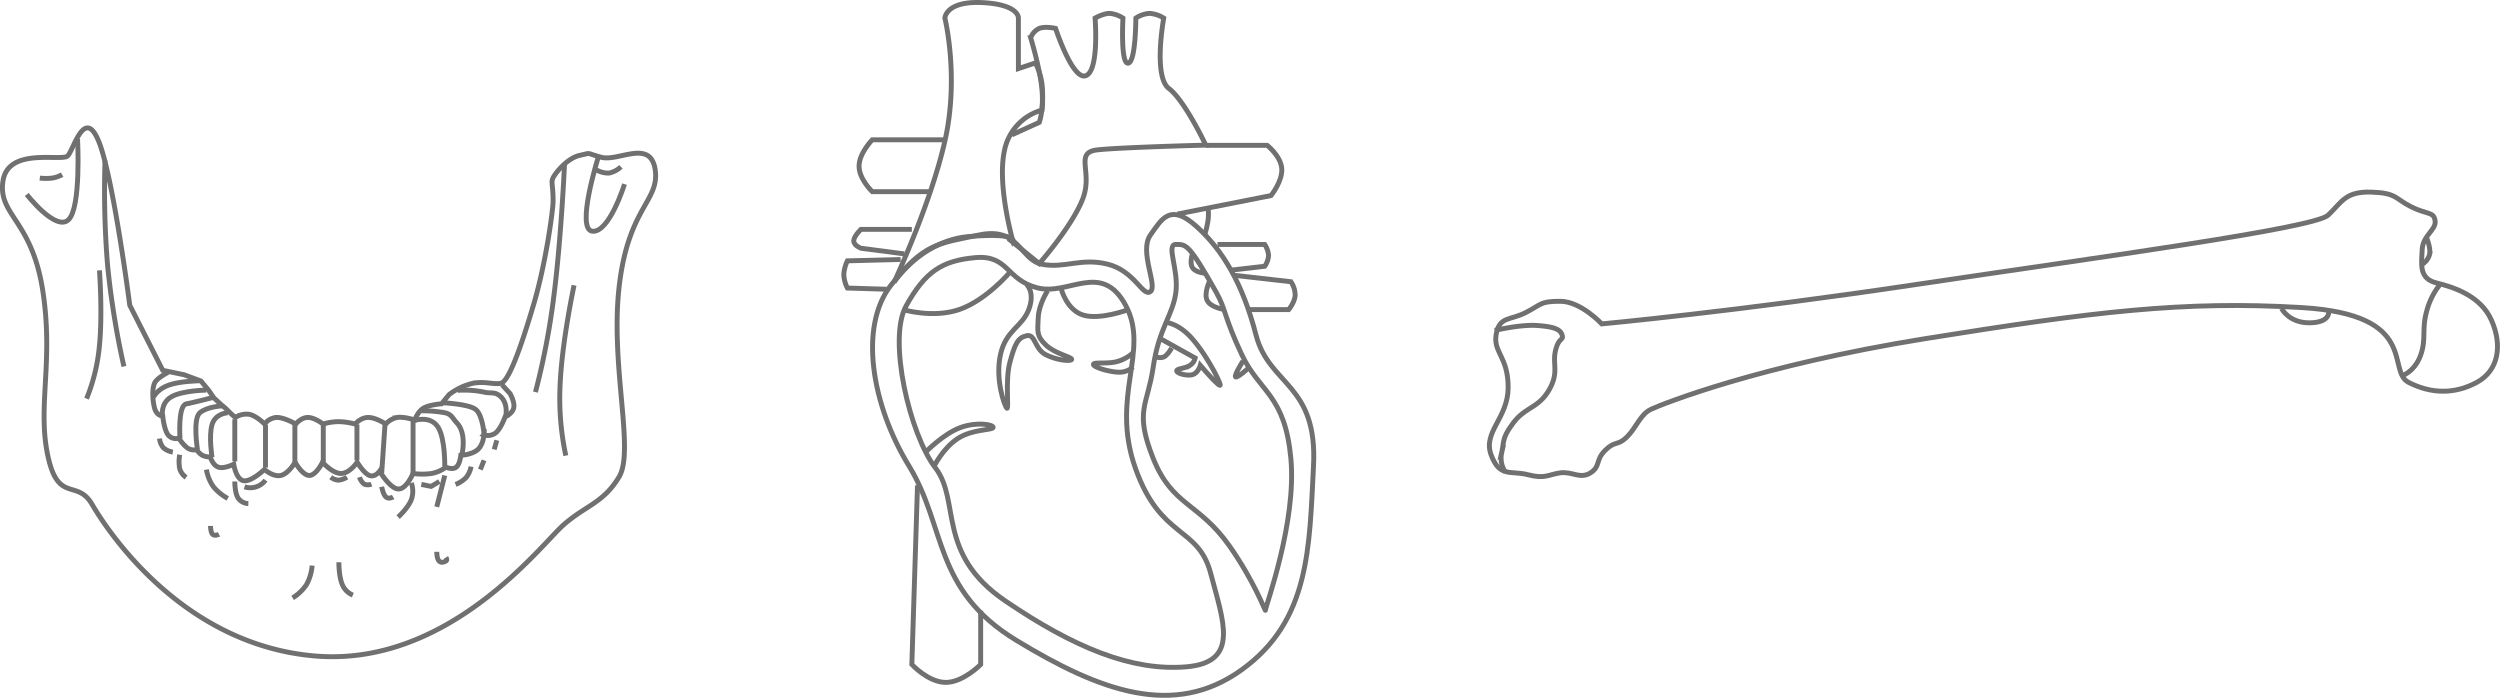 <svg xmlns="http://www.w3.org/2000/svg" width="1015.143" height="283.319" viewBox="0 0 1015.143 283.319">
  <g id="Anatomical_Models" data-name="Anatomical Models" transform="translate(-866.33 -651.693)">
    <g id="Mandible">
      <path id="Path_36" data-name="Path 36" d="M932.421,802.062l-13.4-26.416s-6.67-51.669-12.508-66.313-10.288,3.251-12.7,5.663-24.153-3.731-26.273,10.187,11.7,15.712,16.152,44.5-2.165,46.6,1.977,66.654,11.9,9.584,18.063,20.174,36.494,57.07,90.648,61.56,91.719-45.26,100.751-53.226,16.171-8.833,22.588-19.525-3.683-45.417.049-77.48,16.442-34.491,14.611-47.184-14.93-3.239-21.849-5.094-3.619-1.877-8.713-.8-9.919,7.1-10.9,9.115.04,2.681,0,9.651c-.018,3.192-2.854,24.69-7.8,41.453-5.688,19.27-10.422,31.836-13.505,32.372s-6.384-.974-11.394,0a25.629,25.629,0,0,0-9.517,4.558l-3.083,3.753s-4.781.327-7.238,1.712-3.619,4.856-3.619,4.856-4.328-1.441-7.1-1.028a8.54,8.54,0,0,0-4.692,2.68s-3.994-2.68-7.1-2.68-5.339,2.68-5.339,2.68a28.735,28.735,0,0,0-6.725-.982,23.2,23.2,0,0,0-6.291.982s-3.4-2.68-6.175-2.68-4.928,2.68-4.928,2.68-4.481-2.68-7.639-2.68a6.563,6.563,0,0,0-4.995,2.68s-3.164-3.261-6.131-3.931A8.134,8.134,0,0,0,961.9,821.2a34.1,34.1,0,0,1-2.842-2.591,20.647,20.647,0,0,0-2.547-2.279l-3.351-3.083L951.15,810.3l-3.217-3.887-6.836-2.547Z" fill="none" stroke="#707070" stroke-width="2"/>
      <path id="Path_37" data-name="Path 37" d="M934.561,802.929s-4.524,2.178-5.5,4.423-.838,6.635,0,9.953,3.351,3.318,3.351,3.318.5,5.4,2.145,7.641a4.1,4.1,0,0,0,4.423,1.34,14.539,14.539,0,0,0,3.485,4.021,5.119,5.119,0,0,0,3.753.67,6.868,6.868,0,0,0,2.279,2.279,7.308,7.308,0,0,0,3.217.67s.972,3.418,3.351,4.155,6.166-1.206,6.166-1.206.9,6.166,4.021,6.7,8.445-4.557,8.445-4.557,3.586,3.15,6.7,2.413,5.764-5.362,5.764-5.362,2.982,5.362,5.764,5.362,5.362-5.362,5.362-5.362,3.988,4.557,7.506,4.557,6.568-4.557,6.568-4.557,2.681,4.457,4.96,5.362,4.155-1.743,4.155-1.743,4.122,7,7.507,7.238,6.032-6.3,6.032-6.3a27.4,27.4,0,0,0,7.641,0,14.664,14.664,0,0,0,5.764-2.547s2.647,1.206,4.155,0,1.877-4.826,1.877-4.826,4.49-.2,6.836-2.279,2.547-6.032,2.547-6.032a5.188,5.188,0,0,0,4.826-.838c2.145-1.818,3.753-6.434,3.753-6.434s3.016-1.307,3.519-3.686-1.508-5.831-1.508-5.831l-3.217-3.485" fill="none" stroke="#707070" stroke-width="2"/>
      <path id="Path_38" data-name="Path 38" d="M1052.152,810.2a39.236,39.236,0,0,1,11.126.8c1.338.332,3.612.039,4.826.67,4.893,2.547,3.619,8.713,3.619,8.713" fill="none" stroke="#707070" stroke-width="2"/>
      <path id="Path_39" data-name="Path 39" d="M1046.12,815.247s10.59.45,13.4,2.729,3.351,9.919,3.351,9.919" fill="none" stroke="#707070" stroke-width="2"/>
      <path id="Path_40" data-name="Path 40" d="M1037.407,818.512a51.038,51.038,0,0,1,9.651.8c2.684.639,2.9,2.083,4.826,4.155,4.088,4.39,2.011,12.868,2.011,12.868" fill="none" stroke="#707070" stroke-width="2"/>
      <path id="Path_41" data-name="Path 41" d="M1035.263,822.265s6.066-1.776,8.981,2.949,2.681,15.951,2.681,15.951" fill="none" stroke="#707070" stroke-width="2"/>
      <path id="Path_42" data-name="Path 42" d="M1034.056,821.938v22.176" fill="none" stroke="#707070" stroke-width="2"/>
      <path id="Path_43" data-name="Path 43" d="M1022.662,824.142l-1.34,19.57" fill="none" stroke="#707070" stroke-width="2"/>
      <path id="Path_44" data-name="Path 44" d="M1011.269,824.008v14.611" fill="none" stroke="#707070" stroke-width="2"/>
      <path id="Path_45" data-name="Path 45" d="M997.6,824.142v15.281" fill="none" stroke="#707070" stroke-width="2"/>
      <path id="Path_46" data-name="Path 46" d="M986.068,824.142v15.281" fill="none" stroke="#707070" stroke-width="2"/>
      <path id="Path_47" data-name="Path 47" d="M974.138,824.142v17.426" fill="none" stroke="#707070" stroke-width="2"/>
      <path id="Path_48" data-name="Path 48" d="M961.672,821.938v17.083" fill="none" stroke="#707070" stroke-width="2"/>
      <path id="Path_49" data-name="Path 49" d="M958.857,819.316s-5.06.1-6.434,4.826,0,13.27,0,13.27" fill="none" stroke="#707070" stroke-width="2"/>
      <path id="Path_50" data-name="Path 50" d="M956.578,816.5s-6.166.268-9.115,2.815-.938,15.013-.938,15.013" fill="none" stroke="#707070" stroke-width="2"/>
      <path id="Path_51" data-name="Path 51" d="M952.557,813.15s-7.1,1.877-10.59,2.547-2.547,14.075-2.547,14.075" fill="none" stroke="#707070" stroke-width="2"/>
      <path id="Path_52" data-name="Path 52" d="M950.144,810.106s-9.886.105-14.343,2.776-3.485,7.909-3.485,7.909" fill="none" stroke="#707070" stroke-width="2"/>
      <path id="Path_53" data-name="Path 53" d="M947.329,806.314s-7.808.1-12.466,1.743-6.166,4.826-6.166,4.826" fill="none" stroke="#707070" stroke-width="2"/>
      <path id="Path_54" data-name="Path 54" d="M897.824,708.144s1.509,27.784-3.659,32.761S877.2,730.661,877.2,730.661" fill="none" stroke="#707070" stroke-width="2"/>
      <path id="Path_55" data-name="Path 55" d="M1109.2,715.73s-9.174,29.226-2.3,29.862,13.017-19.142,13.017-19.142" fill="none" stroke="#707070" stroke-width="2"/>
      <path id="Path_56" data-name="Path 56" d="M1108.418,720.626a9.667,9.667,0,0,0,5.228,1.34,10,10,0,0,0,4.826-2.547" fill="none" stroke="#707070" stroke-width="2"/>
      <path id="Path_57" data-name="Path 57" d="M1095.55,718.548s-1.34,29.993-4.289,53.082a300.66,300.66,0,0,1-7.506,39.275" fill="none" stroke="#707070" stroke-width="2"/>
      <path id="Path_58" data-name="Path 58" d="M1099.437,767.542s-4.792,22.251-5.63,39.543a111.133,111.133,0,0,0,2.279,29.624" fill="none" stroke="#707070" stroke-width="2"/>
      <path id="Path_59" data-name="Path 59" d="M1068.07,830.479,1067,834.2" fill="none" stroke="#707070" stroke-width="2"/>
      <path id="Path_60" data-name="Path 60" d="M1062.876,838.619l-1.508,3.753" fill="none" stroke="#707070" stroke-width="2"/>
      <path id="Path_61" data-name="Path 61" d="M1057.615,841.166a10.206,10.206,0,0,1-2.011,4.424,12.135,12.135,0,0,1-4.29,2.815" fill="none" stroke="#707070" stroke-width="2"/>
      <path id="Path_62" data-name="Path 62" d="M1046.929,844.785l-3.255,12.734" fill="none" stroke="#707070" stroke-width="2"/>
      <path id="Path_63" data-name="Path 63" d="M1037.407,848.4l3.988.8,3.351-2.011" fill="none" stroke="#707070" stroke-width="2"/>
      <path id="Path_64" data-name="Path 64" d="M1033.353,847.8a10.048,10.048,0,0,1,0,6.769c-1.34,3.468-5.362,7.1-5.362,7.1" fill="none" stroke="#707070" stroke-width="2"/>
      <path id="Path_65" data-name="Path 65" d="M1021.322,849.343s.545,3.117,1.709,4.155,2.949,0,2.949,0" fill="none" stroke="#707070" stroke-width="2"/>
      <path id="Path_66" data-name="Path 66" d="M1012.308,845.455a5.872,5.872,0,0,0,1.877,2.815,3.89,3.89,0,0,0,2.949,0" fill="none" stroke="#707070" stroke-width="2"/>
      <path id="Path_67" data-name="Path 67" d="M1000.646,845.455a5.515,5.515,0,0,0,3.083,1.206,7.723,7.723,0,0,0,3.485-1.206" fill="none" stroke="#707070" stroke-width="2"/>
      <path id="Path_68" data-name="Path 68" d="M1043.674,875.749s0,2.815.938,3.753,2.111.369,2.815,0,0-1.474,0-1.474" fill="none" stroke="#707070" stroke-width="2"/>
      <path id="Path_69" data-name="Path 69" d="M1003.93,880.014s-.04,5.694,1.381,9.027a7.924,7.924,0,0,0,4.3,4.3" fill="none" stroke="#707070" stroke-width="2"/>
      <path id="Path_70" data-name="Path 70" d="M993.078,881.339a19.625,19.625,0,0,1-2.265,7.7,18.267,18.267,0,0,1-5.663,5.437" fill="none" stroke="#707070" stroke-width="2"/>
      <path id="Path_71" data-name="Path 71" d="M951.812,865.255s-.017,2.549.841,3.4,2.592,0,2.592,0" fill="none" stroke="#707070" stroke-width="2"/>
      <path id="Path_72" data-name="Path 72" d="M974.138,846.662a7.722,7.722,0,0,1-8.527,2.719" fill="none" stroke="#707070" stroke-width="2"/>
      <path id="Path_73" data-name="Path 73" d="M961.672,847.2s-.052,4.468,1.325,6.713a5.3,5.3,0,0,0,4.182,2.265" fill="none" stroke="#707070" stroke-width="2"/>
      <path id="Path_74" data-name="Path 74" d="M950.144,842.372a17.348,17.348,0,0,0,2.746,6.834,19.808,19.808,0,0,0,5.925,4.879" fill="none" stroke="#707070" stroke-width="2"/>
      <path id="Path_75" data-name="Path 75" d="M939.306,836.34a15.37,15.37,0,0,0,0,5.721,6.493,6.493,0,0,0,2.606,3.485" fill="none" stroke="#707070" stroke-width="2"/>
      <path id="Path_76" data-name="Path 76" d="M931.107,829.772a7.022,7.022,0,0,0,1.568,3.751,7.832,7.832,0,0,0,3.834,1.743" fill="none" stroke="#707070" stroke-width="2"/>
      <path id="Path_77" data-name="Path 77" d="M908.977,716.857a374.633,374.633,0,0,0,1.046,42.693,340.2,340.2,0,0,0,6.622,40.951" fill="none" stroke="#707070" stroke-width="2"/>
      <path id="Path_78" data-name="Path 78" d="M906.711,761.467s1.307,17.469,0,30.5a74.8,74.8,0,0,1-5.228,21.608" fill="none" stroke="#707070" stroke-width="2"/>
      <path id="Path_79" data-name="Path 79" d="M882.489,724a21.747,21.747,0,0,0,5.054,0,12.273,12.273,0,0,0,4.008-1.394" fill="none" stroke="#707070" stroke-width="2"/>
    </g>
    <g id="Heart">
      <path id="Path_84" data-name="Path 84" d="M1249.994,659s5.934,23.933,0,50.032-20.615,57.25-20.615,57.25,11.1-17.022,30.628-18.553,17.6,1.739,17.6,1.739-6.365-22.06-3.493-36.225a21.333,21.333,0,0,1,15.314-16.845,50.924,50.924,0,0,0,0-10.72,27.024,27.024,0,0,0-2.68-8.423l-6.891,2.3V659s.383-5.481-14.548-6.247S1249.994,659,1249.994,659Z" fill="none" stroke="#707070" stroke-width="2"/>
      <path id="Path_82" data-name="Path 82" d="M1289.427,758.993c-9.093-1.819-9-15.41-25.651-11.868s-22.3,3.35-35.6,20.291-7.848,48.813,7.274,73.507,9.762,50.249,43.644,70.827,63.935,31.776,91.5,11.868,27.374-49.2,29.1-82.695-17.994-32.542-23.354-53.216-13.4-34.36-24.119-44.027-14.07-3.159-18.76,3.446,3.063,20.674,0,22.971-6.317-8.327-17.228-11.1S1298.519,760.812,1289.427,758.993Z" fill="none" stroke="#707070" stroke-width="2"/>
      <path id="Path_80" data-name="Path 80" d="M1287.512,768.564c-12.825-3.35-11.677-13.5-25.268-12.251s-20.291,5.838-27.948,19.525,1.531,52.45,11.868,65.85.191,34.839,28.331,53.981,51.589,28.618,73.506,26.8,15.027-18.472,9.954-37.9-20.387-13.782-30.628-42.879,5.934-47.473-3.828-65.85S1300.338,771.914,1287.512,768.564Z" fill="none" stroke="#707070" stroke-width="2"/>
      <path id="Path_81" data-name="Path 81" d="M1343.791,750.953c-4.116,0,1.244,10.241,0,19.525s-6.891,14.452-9.188,30.245-7.753,17.707,0,37.136,18.534,17.821,31.01,35.6c10.126,14.433,14.548,26.732,14.548,26.034,0-1.531,12.73-35.7,10.337-61.638s-12.73-26.895-19.908-42.113-6.5-18.434-10.337-25.268C1348.959,750.379,1347.906,750.953,1343.791,750.953Z" fill="none" stroke="#707070" stroke-width="2"/>
      <path id="Path_83" data-name="Path 83" d="M1238.891,848.771l-2.3,72.741s6.7,7.274,13.782,7.274,14.165-7.274,14.165-7.274V899.689" fill="none" stroke="#707070" stroke-width="2"/>
      <path id="Path_85" data-name="Path 85" d="M1250.568,708.457h-30.053s-5.36,5.456-5.36,10.72,5.36,10.337,5.36,10.337h22.971" fill="none" stroke="#707070" stroke-width="2"/>
      <path id="Path_86" data-name="Path 86" d="M1236.594,744.828H1215.92S1213,747.582,1213,749.5s2.924,2.988,2.924,2.988l17.611,2.3" fill="none" stroke="#707070" stroke-width="2"/>
      <path id="Path_87" data-name="Path 87" d="M1232.032,757.062l-21.6.549a14.342,14.342,0,0,0-1.464,5.613,12.987,12.987,0,0,0,1.464,5.43l15.924.488" fill="none" stroke="#707070" stroke-width="2"/>
      <path id="Path_88" data-name="Path 88" d="M1277.186,706.445l11.153-5.053s1.917-5.184,1.046-13.766-4.531-20.563-4.531-20.563a6.707,6.707,0,0,1,3.485-3.834c2.527-.958,6.622,0,6.622,0s6.97,21.434,12.372,19.168,3.66-23.351,3.66-23.351,3.354-1.917,5.925-1.917a11.659,11.659,0,0,1,5.4,1.917s-1.046,18.646,2.091,18.3,3.137-18.3,3.137-18.3a11.347,11.347,0,0,1,5.576-1.917,12.375,12.375,0,0,1,5.75,1.917s-4.356,23.7,2.091,28.578,14.986,23,14.986,23-34.155.871-43.913,1.917-1.7,8.887-6.1,20.04-17.6,26.139-17.6,26.139l-12.547-10.107" fill="none" stroke="#707070" stroke-width="2"/>
      <path id="Path_89" data-name="Path 89" d="M1355.951,710.714h24.919s5.533,4.313,5.925,9.41-4.356,10.978-4.356,10.978L1344.45,738.6" fill="none" stroke="#707070" stroke-width="2"/>
      <path id="Path_90" data-name="Path 90" d="M1356.866,736.112a20.465,20.465,0,0,1,0,5.054,37.84,37.84,0,0,1-1.394,5.925" fill="none" stroke="#707070" stroke-width="2"/>
      <path id="Path_91" data-name="Path 91" d="M1360.693,750.952h19.175a9.449,9.449,0,0,1,1.568,4.5,8.615,8.615,0,0,1-1.568,4.357l-13.592,1.568" fill="none" stroke="#707070" stroke-width="2"/>
      <path id="Path_92" data-name="Path 92" d="M1367.321,763.471l23.176,2.614a9.817,9.817,0,0,1,1.743,5.576c-.218,2.832-2.614,5.75-2.614,5.75h-15.858" fill="none" stroke="#707070" stroke-width="2"/>
      <path id="Path_93" data-name="Path 93" d="M1371.064,798.279s-3.679,5.794-3.046,6.448,5.576-3.834,5.576-3.834" fill="none" stroke="#707070" stroke-width="2"/>
      <path id="Path_94" data-name="Path 94" d="M1350.592,754.54s-1.394,3.877,0,5.925,5.576,2.265,5.576,2.265" fill="none" stroke="#707070" stroke-width="2"/>
      <path id="Path_95" data-name="Path 95" d="M1357.563,765.693s-2.527,5.1-1.046,8.016,6.97,3.659,6.97,3.659" fill="none" stroke="#707070" stroke-width="2"/>
      <path id="Path_96" data-name="Path 96" d="M1339.788,782.6s5.141.349,10.63,6.622,10.5,15.77,11.327,18.471-8.016-7.667-8.016-7.667-.915,3.267-3.311,3.834-6.273-.61-6.273-1.568,3.529-.958,5.4-2.265a4.744,4.744,0,0,0,2.091-2.962l-14.115-7.842" fill="none" stroke="#707070" stroke-width="2"/>
      <path id="Path_97" data-name="Path 97" d="M1342.054,793s-1.394,2.653-2.962,3.537a3.823,3.823,0,0,1-3.311,0" fill="none" stroke="#707070" stroke-width="2"/>
      <path id="Path_98" data-name="Path 98" d="M1326.37,794.965a15.546,15.546,0,0,1-6.273,3.489c-4.008,1.177-9.759.131-9.759,1.22s5.751,2.875,9.759,3.137a8.308,8.308,0,0,0,6.273-2.091" fill="none" stroke="#707070" stroke-width="2"/>
      <path id="Path_99" data-name="Path 99" d="M1297.3,769.178s2.156,8.364,8.857,10.456,17.949-2.091,17.949-2.091" fill="none" stroke="#707070" stroke-width="2"/>
      <path id="Path_100" data-name="Path 100" d="M1283.2,767.261s3.529,3.006.871,10.107-9.279,8.277-11.5,18.3,1.656,21,2.614,21.782-.784-11.283,1.22-18.646,3.18-10.02,6.8-10.8,3.093,5.271,7.667,7.667,10.63,2.919,10.63,1.917-6.84-2.222-10.63-5.925-3.18-5.489-2.962-10.978,3.834-10.978,3.834-10.978" fill="none" stroke="#707070" stroke-width="2"/>
      <path id="Path_101" data-name="Path 101" d="M1245.558,841.147s3.572-7.362,9.584-11.327,14.159-3.4,14.464-4.531-6.4-2.483-13.244,0-14.115,9.933-14.115,9.933" fill="none" stroke="#707070" stroke-width="2"/>
      <path id="Path_102" data-name="Path 102" d="M1232.861,777.368s12.187,3.729,23.023,0,20.32-14.915,20.32-14.915" fill="none" stroke="#707070" stroke-width="2"/>
    </g>
    <g id="Femur">
      <path id="Path_103" data-name="Path 103" d="M1516.743,783.209s-8.518-9.174-16.845-9.174-7.445,1.19-13.954,4.537-10.772,1.49-12.08,8.849,4.862,9.031,4.862,21.569-10.383,18.08-6.908,27.428,7.931,6.222,14.951,8.043,8.248-.091,13.129-.761,8.04,2.68,12.251,0,1.85-5.022,5.966-9.137,5-1.624,8.868-5.465,5.362-9.177,9.8-11.239,43.719-17.814,111.451-28.677,104.744-15.5,152.844-12.59,34.119,25.669,43.271,30.367,18.674,4.884,27.7,0,10.387-15.241,5.979-25.2-15.268-13.423-22.407-15.192-6.024-7.61-5.75-13.5,5.833-8.017,5.247-11.776-3.159-2.341-9.747-5.644-5.827-5.644-16.26-5.949-11.775,3.966-17.389,9.335S1718.74,756.086,1645,767.129,1516.743,783.209,1516.743,783.209Z" fill="none" stroke="#707070" stroke-width="2"/>
      <path id="Path_104" data-name="Path 104" d="M1792.806,777s2.99,5.981,11.652,5.774,7.424-5.052,7.424-5.052" fill="none" stroke="#707070" stroke-width="2"/>
      <path id="Path_105" data-name="Path 105" d="M1857.354,766.895a29.226,29.226,0,0,0-5.671,11.239c-2.062,7.347-.052,11.6-2.578,18.148s-7.527,8.043-7.527,8.043" fill="none" stroke="#707070" stroke-width="2"/>
      <path id="Path_106" data-name="Path 106" d="M1473.293,785.875s10.322-2.48,17.158-2.011,9.517,1.541,10.187,3.887-1.34.7-2.681,6.3,1.575,8.78-2.681,16.085-9.551,6.8-14.343,13.136-3.787,7.607-4.826,12.2a10.18,10.18,0,0,0,1.475,7.909" fill="none" stroke="#707070" stroke-width="2"/>
      <path id="Path_107" data-name="Path 107" d="M1851.768,748.534s1.586,3.738,1.133,6.343a6.645,6.645,0,0,1-2.945,4.078" fill="none" stroke="#707070" stroke-width="2"/>
    </g>
  </g>
</svg>
